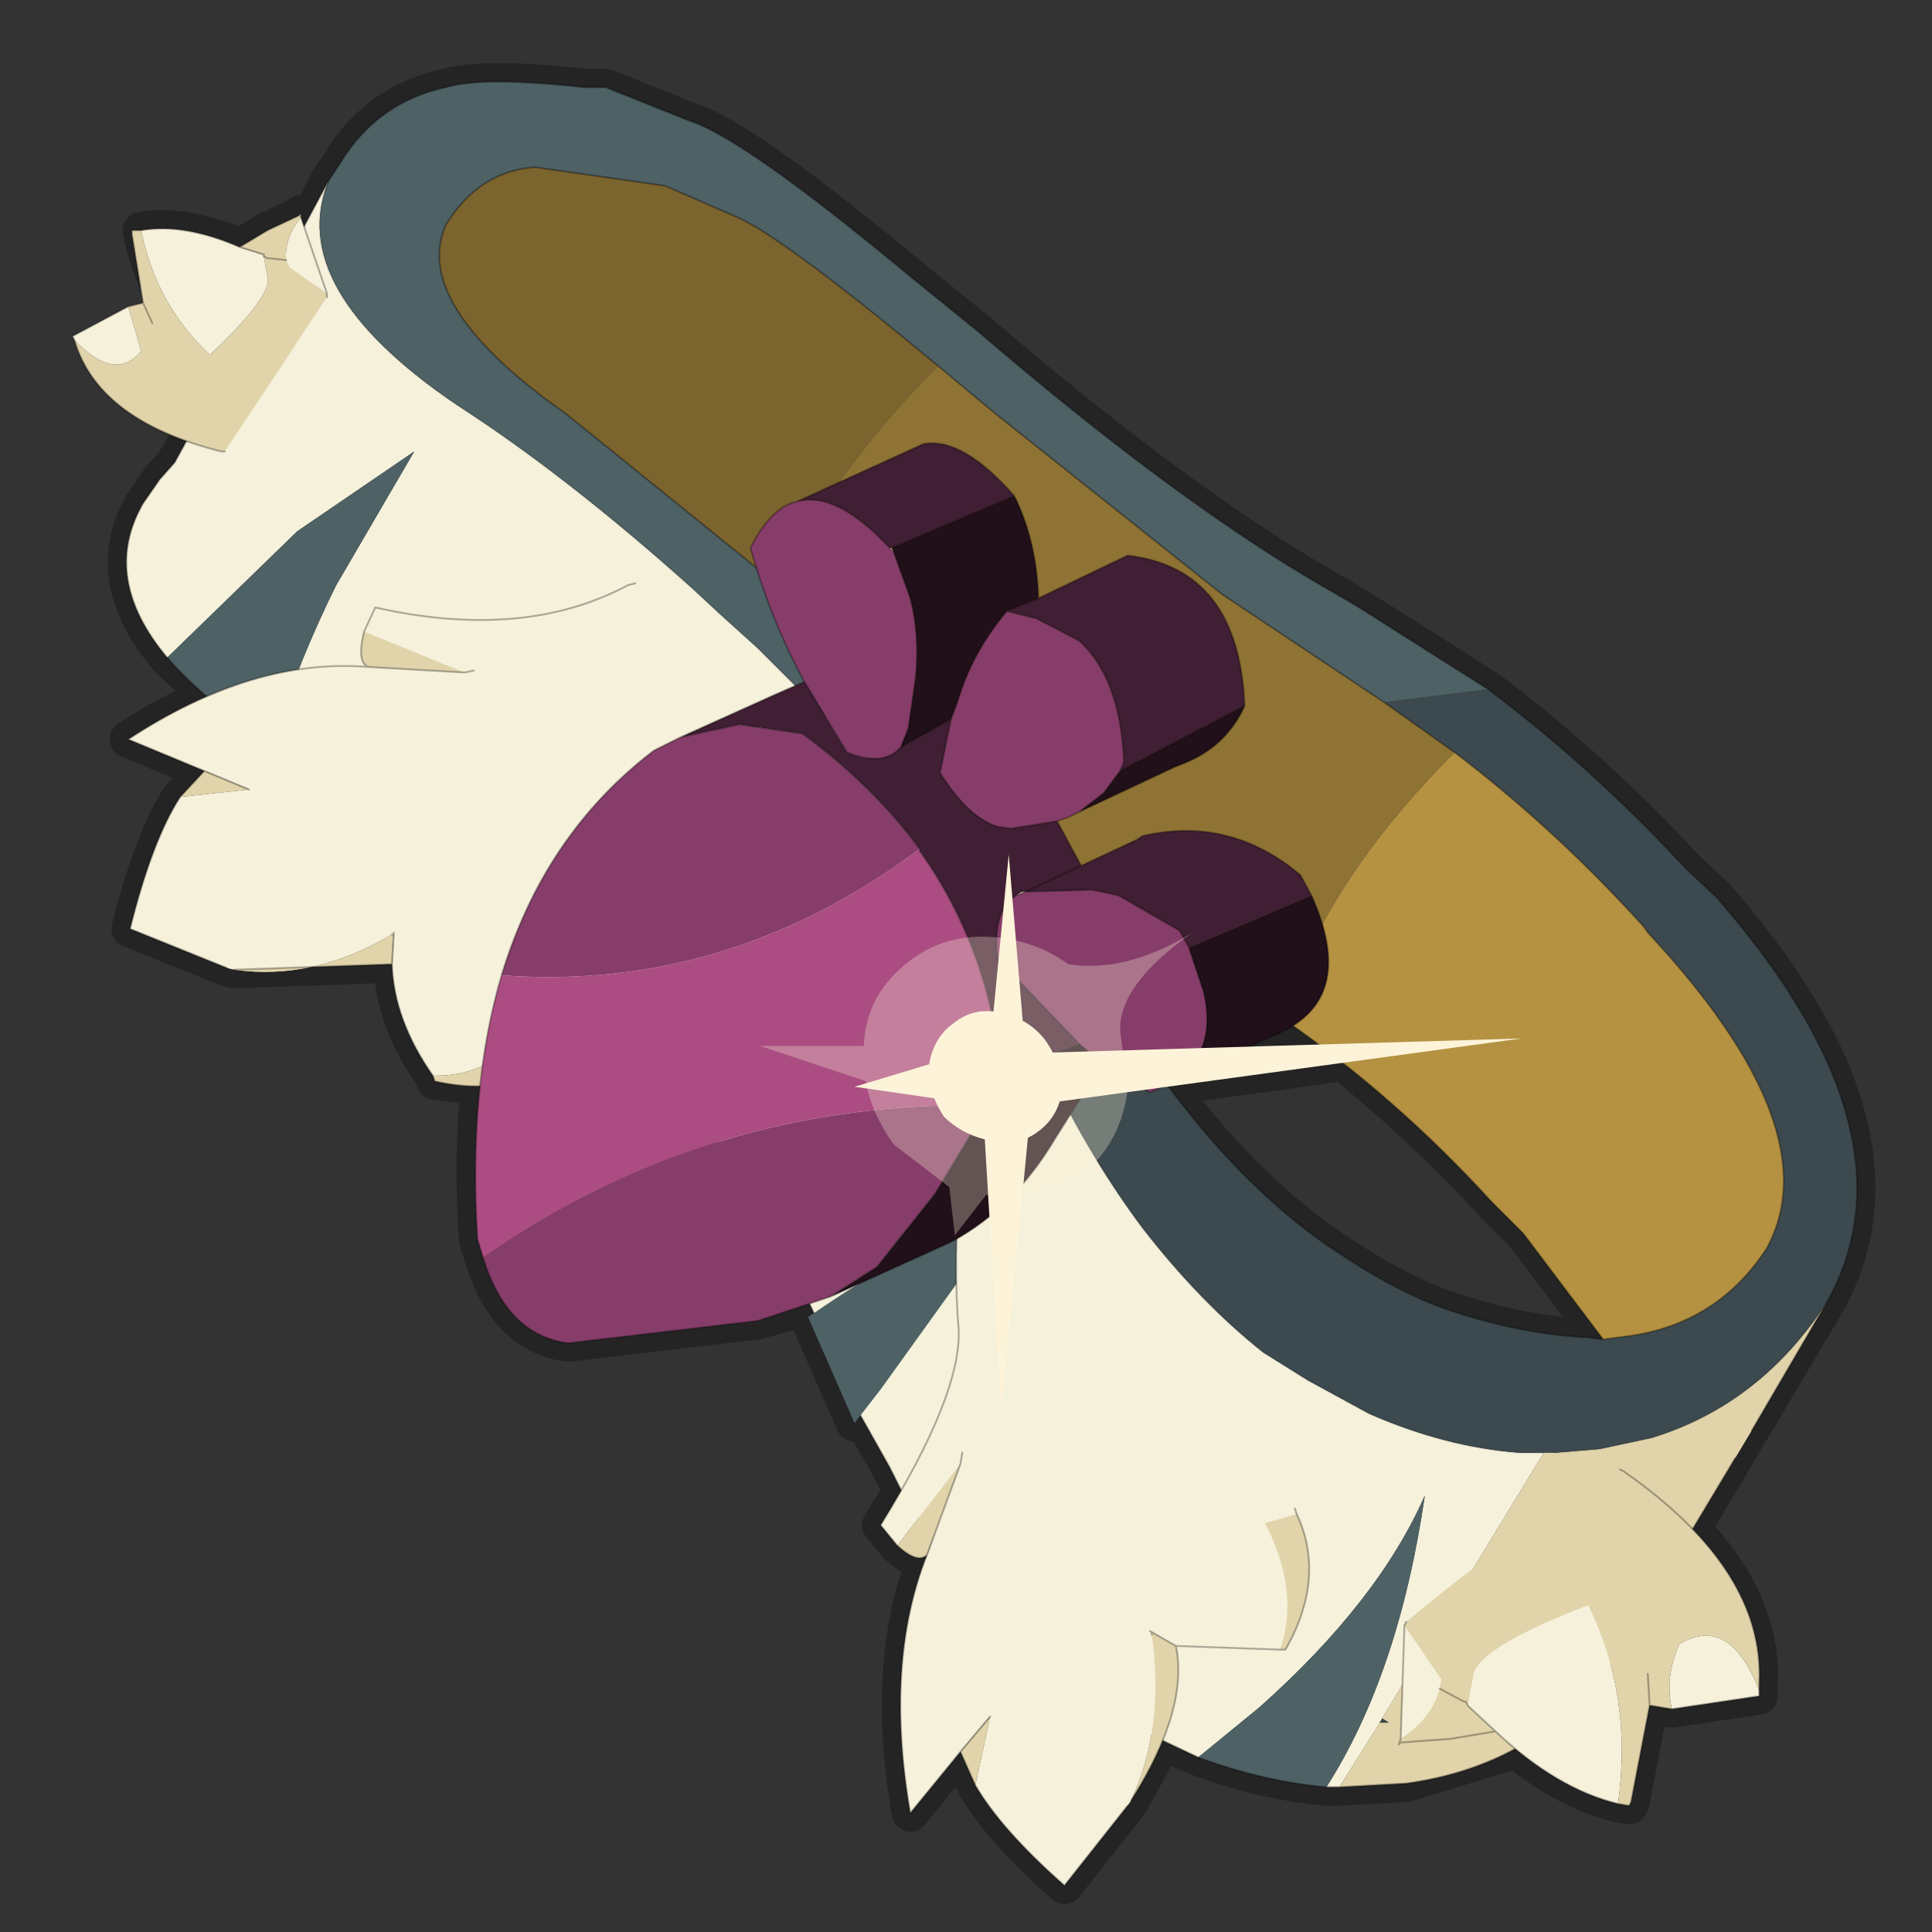 <?xml version="1.0" encoding="UTF-8" standalone="no"?>
<svg xmlns:xlink="http://www.w3.org/1999/xlink" height="520.0px" width="520.0px" xmlns="http://www.w3.org/2000/svg">
  <rect width="100%" height="100%" fill="#333333" stroke="none"/>
  <g transform="matrix(10.0, 0.0, 0.0, 10.0, 0.0, 0.0)">
    <use height="52.0" transform="matrix(1.0, 0.0, 0.0, 1.0, 0.0, 0.0)" width="52.0" xlink:href="#shape0"/>
  </g>
  <defs>
    <g id="shape0" transform="matrix(1.0, 0.0, 0.0, 1.0, 0.0, 0.0)">
      <path d="M0.0 0.0 L52.0 0.0 52.0 52.0 0.0 52.0 0.0 0.0" fill="#43adca" fill-opacity="0.0" fill-rule="evenodd" stroke="none"/>
      <path d="M15.7 2.35 Q13.0 2.05 12.0 2.35 10.15 2.75 9.15 4.4 L8.85 4.85 8.2 6.1 8.1 5.85 8.1 5.75 8.05 5.8 7.2 6.2 6.45 6.65 Q4.95 6.0 3.8 6.2 4.2 8.2 5.65 9.55 7.35 7.95 7.2 7.45 L7.1 6.9 7.2 6.95 7.25 6.95 7.7 7.0 4.7 12.45 4.3 12.9 3.85 13.55 Q2.7 15.55 4.5 17.7 L5.6 18.75 Q4.5 19.2 3.45 19.9 L5.5 20.75 4.85 21.45 Q4.1 22.6 3.5 25.0 L6.1 26.05 6.3 26.1 10.55 25.95 Q10.6 27.45 11.65 28.95 L11.7 29.1 12.9 29.25 Q12.7 31.15 12.85 33.35 L13.0 33.85 Q13.65 35.95 15.3 36.15 L20.4 35.55 21.8 35.15 21.9 35.35 21.75 35.45 23.0 38.3 23.15 38.1 23.95 39.5 24.25 40.1 24.25 40.15 23.7 41.05 24.15 41.6 Q24.7 42.1 24.95 41.85 23.8 44.75 24.5 48.8 L25.85 47.15 26.25 48.05 Q26.95 49.25 28.65 50.75 L30.35 48.6 30.45 48.45 31.3 46.9 32.25 47.3 Q34.0 47.95 35.7 48.1 L35.85 48.1 36.05 48.1 37.85 48.0 40.8 47.1 Q42.15 48.2 43.55 48.55 L43.85 48.6 43.9 48.5 44.4 45.9 45.0 46.0 47.35 45.65 47.35 45.5 47.35 45.3 Q47.45 43.15 45.55 41.15 L49.2 35.0 Q50.8 32.05 49.1 28.4 48.15 26.4 46.2 24.15 L45.35 23.35 Q42.85 20.65 40.05 18.55 L36.5 16.3 35.55 15.75 Q31.6 13.45 26.3 8.9 L24.45 7.4 Q20.0 3.7 18.55 3.25 L16.3 2.35 15.7 2.35 M36.15 28.6 Q38.25 30.3 40.15 32.35 L41.0 33.2 43.15 36.05 42.75 36.0 Q40.7 35.9 38.55 35.1 37.35 34.6 36.15 33.8 33.65 32.2 31.45 29.25 L36.15 28.6 M35.5 28.15 L33.6 28.2 34.2 27.9 34.8 27.6 35.5 28.15" fill="none" stroke="#000000" stroke-linecap="round" stroke-linejoin="round" stroke-opacity="0.302" stroke-width="1.0"/>
      <path d="M31.3 36.6 L28.8 39.55" fill="none" stroke="#000000" stroke-linecap="round" stroke-linejoin="round" stroke-opacity="0.102" stroke-width="0.05"/>
      <path d="M8.85 4.85 Q7.65 7.75 12.3 10.9 15.25 12.8 18.65 15.85 L19.35 16.5 20.4 17.45 21.35 18.4 22.15 19.2 23.7 20.75 Q25.4 22.3 28.25 28.9 29.4 31.25 30.75 33.05 32.3 35.05 34.0 36.4 L35.2 37.15 36.85 38.05 Q38.9 38.95 40.9 39.1 L41.55 39.1 37.2 46.25 37.15 46.35 36.05 48.1 35.85 48.1 35.7 48.1 Q37.65 45.05 38.35 40.25 37.1 43.1 33.9 45.95 L32.25 47.3 30.35 46.4 30.0 46.2 Q28.6 45.4 27.3 44.1 25.7 42.45 24.25 40.1 L23.95 39.5 23.05 37.9 23.0 37.75 22.45 36.5 Q20.0 31.15 18.5 29.75 L16.3 27.55 Q11.4 22.7 7.3 20.05 8.1 17.65 9.05 15.75 L11.15 12.15 8.0 14.3 4.5 17.7 Q2.7 15.55 3.85 13.55 L4.3 12.9 4.7 12.45 6.7 8.8 6.95 8.4 8.85 4.85" fill="#f5f1db" fill-rule="evenodd" stroke="none"/>
      <path d="M49.2 35.0 L47.15 38.5 46.7 39.25 44.45 43.0 43.65 44.4 43.55 44.55 Q41.5 47.5 37.85 48.0 L36.05 48.1 37.15 46.35 37.35 46.35 37.2 46.25 41.55 39.1 41.85 39.1 43.05 39.0 44.45 38.7 Q47.4 37.8 49.2 35.0" fill="#e1d4ab" fill-rule="evenodd" stroke="none"/>
      <path d="M22.15 19.2 L23.0 19.25 24.7 19.3 25.4 20.0 Q26.3 20.8 27.65 23.05 L29.75 26.7 Q32.7 31.6 36.15 33.8 37.35 34.6 38.55 35.1 40.7 35.9 42.75 36.0 L43.15 36.05 43.9 35.95 Q46.25 35.6 47.55 33.6 49.3 30.4 44.35 25.1 L44.25 24.95 Q41.85 22.3 39.15 20.25 L37.25 18.9 40.05 18.55 Q42.85 20.65 45.35 23.35 L46.2 24.15 Q51.7 30.45 49.2 35.0 47.4 37.8 44.45 38.7 L43.05 39.0 41.85 39.1 41.55 39.1 40.9 39.1 Q38.9 38.95 36.85 38.05 L35.2 37.15 34.0 36.4 Q32.3 35.05 30.75 33.05 29.4 31.25 28.25 28.9 25.4 22.3 23.7 20.75 L22.15 19.2 M37.35 46.35 L37.15 46.35 37.2 46.25 37.35 46.35" fill="#3c4a4f" fill-rule="evenodd" stroke="none"/>
      <path d="M34.5 27.4 L35.0 26.1 Q36.25 23.15 39.15 20.25 41.85 22.3 44.25 24.95 L44.35 25.1 Q49.3 30.4 47.55 33.6 46.25 35.6 43.9 35.95 L43.15 36.05 41.0 33.2 40.15 32.35 Q37.55 29.5 34.5 27.4" fill="#b59242" fill-rule="evenodd" stroke="none"/>
      <path d="M21.0 15.8 L15.25 11.15 Q11.05 8.2 12.0 6.05 12.9 4.6 14.4 4.5 L17.9 5.0 19.85 5.85 Q21.1 6.4 25.25 9.85 22.3 12.8 21.0 15.8" fill="#7c642e" fill-rule="evenodd" stroke="none"/>
      <path d="M24.7 19.3 L22.1 16.8 21.5 16.2 21.35 16.1 21.0 15.8 Q22.3 12.8 25.25 9.85 L26.75 11.1 32.9 16.0 35.75 17.9 37.25 18.9 39.15 20.25 Q36.25 23.15 35.0 26.1 L34.5 27.4 31.3 25.3 27.65 23.05 Q26.3 20.8 25.4 20.0 L24.7 19.3" fill="#8f7334" fill-rule="evenodd" stroke="none"/>
      <path d="M8.85 4.85 L9.15 4.4 Q10.15 2.75 12.0 2.35 13.0 2.05 15.7 2.35 L16.3 2.35 18.55 3.25 Q20.0 3.7 24.45 7.4 L26.3 8.9 Q31.6 13.45 35.55 15.75 L36.5 16.3 40.05 18.55 37.25 18.9 35.75 17.9 32.9 16.0 26.75 11.1 25.25 9.85 Q21.1 6.4 19.85 5.85 L17.9 5.0 14.4 4.5 Q12.9 4.6 12.0 6.05 11.05 8.2 15.25 11.15 L21.0 15.8 21.35 16.1 21.5 16.2 22.1 16.8 24.7 19.3 23.0 19.25 22.15 19.2 21.35 18.4 20.4 17.45 19.35 16.5 18.65 15.85 Q15.25 12.8 12.3 10.9 7.65 7.75 8.85 4.85 M35.7 48.1 Q34.0 47.95 32.25 47.3 L33.9 45.95 Q37.1 43.1 38.35 40.25 37.65 45.05 35.7 48.1 M7.3 20.05 L7.1 19.9 Q5.4 18.75 4.5 17.7 L8.0 14.3 11.15 12.15 9.05 15.75 Q8.1 17.65 7.3 20.05" fill="#4e6165" fill-rule="evenodd" stroke="none"/>
      <path d="M40.05 18.55 L36.5 16.3 35.55 15.75 Q31.6 13.45 26.3 8.9 L24.45 7.4 Q20.0 3.7 18.55 3.25 L16.3 2.35 15.7 2.35 Q13.0 2.05 12.0 2.35 10.15 2.75 9.15 4.4 L8.85 4.85 M24.7 19.3 L22.1 16.8 21.5 16.2 21.35 16.1 21.0 15.8 15.25 11.15 Q11.05 8.2 12.0 6.05 12.9 4.6 14.4 4.5 L17.9 5.0 19.85 5.85 Q21.1 6.4 25.25 9.85 L26.75 11.1 32.9 16.0 35.75 17.9 37.25 18.9 M40.05 18.55 Q42.85 20.65 45.35 23.35 L46.2 24.15 Q51.7 30.45 49.2 35.0 L47.15 38.5 M46.7 39.25 L44.45 43.0 44.15 43.7 43.8 44.25 43.55 44.55 Q41.5 47.5 37.85 48.0 L36.05 48.1 35.85 48.1 35.7 48.1 Q34.0 47.95 32.25 47.3 L30.35 46.4 30.0 46.2 Q28.6 45.4 27.3 44.1 25.7 42.45 24.25 40.1 L23.95 39.5 23.05 37.9 23.0 37.75 22.45 36.5 Q20.0 31.15 18.5 29.75 L16.3 27.55 Q11.4 22.7 7.3 20.05 L7.1 19.9 Q5.4 18.75 4.5 17.7 2.7 15.55 3.85 13.55 L4.3 12.9 4.7 12.45 6.7 8.8 M6.95 8.4 L8.85 4.85 M24.7 19.3 L25.4 20.0 Q26.3 20.8 27.65 23.05 L31.3 25.3 34.5 27.4 M39.15 20.25 L37.25 18.9 M27.65 23.05 L29.75 26.7 Q32.7 31.6 36.15 33.8 37.35 34.6 38.55 35.1 40.7 35.9 42.75 36.0 L43.15 36.05 41.0 33.2 40.15 32.35 Q37.55 29.5 34.5 27.4 M43.15 36.05 L43.9 35.95 Q46.25 35.6 47.55 33.6 49.3 30.4 44.35 25.1 L44.25 24.95 Q41.85 22.3 39.15 20.25 M44.45 43.0 L43.65 44.4 43.8 44.25 M43.65 44.4 L43.55 44.55 M37.35 46.35 L37.15 46.35" fill="none" stroke="#000000" stroke-linecap="round" stroke-linejoin="round" stroke-opacity="0.302" stroke-width="0.05"/>
      <path d="M8.85 4.85 Q7.65 7.75 12.3 10.9 15.25 12.8 18.65 15.85 L19.35 16.5 20.4 17.45 21.35 18.4 22.15 19.2 23.7 20.75 Q25.4 22.3 28.25 28.9 29.4 31.25 30.75 33.05 32.3 35.05 34.0 36.4 L35.2 37.15 36.85 38.05 Q38.9 38.95 40.9 39.1 L41.55 39.1 M41.85 39.1 L43.05 39.0 44.45 38.7 Q47.4 37.8 49.2 35.0" fill="none" stroke="#000000" stroke-linecap="round" stroke-linejoin="round" stroke-opacity="0.102" stroke-width="0.05"/>
      <path d="M23.7 37.4 L23.0 38.3 21.75 35.45 Q24.85 33.3 27.15 32.6 L23.7 37.4" fill="#4e6165" fill-rule="evenodd" stroke="none"/>
      <path d="M17.1 15.7 Q21.2 17.7 20.2 19.35 19.3 21.05 18.5 24.0 17.75 26.9 16.55 27.55 L15.2 28.1 15.15 28.25 14.55 27.4 Q13.3 29.0 11.65 28.95 10.6 27.45 10.55 25.95 L10.6 25.1 10.6 25.15 10.55 25.15 Q8.45 26.4 6.3 26.1 L6.1 26.05 3.5 25.0 Q4.1 22.6 4.85 21.45 L6.7 21.25 5.5 20.75 3.45 19.9 Q6.8 17.7 9.9 17.95 L12.5 18.1 9.8 17.0 10.1 16.35 Q14.1 17.25 16.9 15.75 L17.1 15.7 M12.75 18.05 L12.5 18.1 12.75 18.05" fill="#f5f1db" fill-rule="evenodd" stroke="none"/>
      <path d="M9.8 17.0 L12.5 18.1 9.9 17.95 Q9.6 17.8 9.8 17.0 M11.65 28.95 Q13.3 29.0 14.55 27.4 L15.15 28.25 Q13.9 29.6 11.7 29.1 L11.65 28.95 M10.55 25.95 L6.3 26.1 Q8.45 26.4 10.55 25.15 L10.6 25.15 10.6 25.1 10.55 25.95 M4.85 21.45 L5.5 20.75 6.7 21.25 4.85 21.45" fill="#e1d4ab" fill-rule="evenodd" stroke="none"/>
      <path d="M17.1 15.7 L16.9 15.75 Q14.1 17.25 10.1 16.35 L9.8 17.0 M12.5 18.1 L12.75 18.05 M15.15 28.25 L15.2 28.1 M15.15 28.25 Q13.9 29.6 11.7 29.1 L11.65 28.95 Q10.6 27.45 10.55 25.95 L6.3 26.1 M6.1 26.05 L3.5 25.0 Q4.1 22.6 4.85 21.45 L5.5 20.75 3.45 19.9 Q6.8 17.7 9.9 17.95 9.6 17.8 9.8 17.0 M10.55 25.15 L10.6 25.15 M10.6 25.1 L10.55 25.95 M9.9 17.95 L12.5 18.1 M6.7 21.25 L5.5 20.75" fill="none" stroke="#000000" stroke-linecap="round" stroke-linejoin="round" stroke-opacity="0.302" stroke-width="0.05"/>
      <path d="M25.85 31.4 Q28.25 30.85 29.3 32.4 30.35 34.0 32.5 35.85 34.65 37.65 34.8 39.1 L34.85 40.6 34.9 40.75 34.05 41.0 Q35.0 42.85 34.45 44.4 L31.65 44.3 30.95 43.9 31.0 43.95 31.0 44.0 Q31.35 46.5 30.45 48.45 L30.35 48.6 28.65 50.75 Q26.95 49.25 26.25 48.05 L26.65 46.2 25.85 47.15 24.5 48.8 Q23.8 44.75 24.95 41.85 L25.85 39.4 24.15 41.6 23.7 41.05 Q25.9 37.5 25.8 35.75 25.65 34.0 25.85 31.4 M25.9 39.1 L25.85 39.4 25.9 39.1" fill="#f5f1db" fill-rule="evenodd" stroke="none"/>
      <path d="M34.9 40.75 Q35.7 42.45 34.6 44.4 L34.45 44.4 Q35.0 42.85 34.05 41.0 L34.9 40.75 M31.65 44.3 Q32.0 46.0 30.45 48.45 31.35 46.5 31.0 44.0 L31.0 43.95 30.95 43.9 31.65 44.3 M26.25 48.05 L25.85 47.15 26.65 46.2 26.25 48.05 M24.95 41.85 Q24.7 42.1 24.15 41.6 L25.85 39.4 24.95 41.85" fill="#e1d4ab" fill-rule="evenodd" stroke="none"/>
      <path d="M34.85 40.6 L34.9 40.75 Q35.7 42.45 34.6 44.4 L34.45 44.4 31.65 44.3 Q32.0 46.0 30.45 48.45 M30.35 48.6 L28.65 50.75 Q26.95 49.25 26.25 48.05 L25.85 47.15 24.5 48.8 Q23.8 44.75 24.95 41.85 24.7 42.1 24.15 41.6 L23.7 41.05 Q25.9 37.5 25.8 35.75 25.65 34.0 25.85 31.4 M30.95 43.9 L31.65 44.3 M31.0 44.0 L31.0 43.95 M25.85 39.4 L25.9 39.1 M24.95 41.85 L25.85 39.4 M26.65 46.2 L25.85 47.15" fill="none" stroke="#000000" stroke-linecap="round" stroke-linejoin="round" stroke-opacity="0.302" stroke-width="0.05"/>
      <path d="M29.05 21.85 L28.75 22.0 28.45 22.1 27.2 22.3 26.85 22.25 Q26.05 22.0 25.3 20.8 L25.6 19.35 25.75 18.95 25.9 18.5 Q26.3 17.4 27.1 16.45 L27.9 16.65 29.05 17.25 Q30.15 18.25 30.25 20.5 L30.15 20.75 29.7 21.35 29.05 21.85 M31.4 29.2 L30.95 29.4 29.9 28.75 29.65 28.6 29.05 28.1 26.85 25.8 Q26.7 24.5 27.35 24.1 L27.6 24.0 29.4 23.95 30.1 24.1 31.75 25.05 32.0 25.5 32.4 26.7 Q32.8 28.45 31.4 29.2 M22.35 34.9 L20.4 35.55 15.3 36.15 Q13.65 35.95 13.0 33.85 19.1 29.6 26.6 29.75 L25.15 32.15 23.6 34.1 22.35 34.9 M13.5 26.25 Q14.65 22.45 17.6 20.2 L18.3 19.85 19.9 19.5 21.6 19.75 Q23.5 21.15 24.75 22.85 19.6 26.7 13.5 26.25 M21.65 18.35 Q20.75 16.7 20.2 14.75 20.75 13.65 21.45 13.5 22.5 13.2 23.95 14.75 L24.05 14.85 24.5 16.1 Q24.75 17.05 24.65 18.2 L24.45 19.6 24.25 20.1 Q23.8 20.65 22.8 20.25 L21.65 18.35" fill="#873d6a" fill-rule="evenodd" stroke="none"/>
      <path d="M21.45 13.5 L24.85 11.95 Q25.9 11.75 27.3 13.35 L24.0 14.75 23.95 14.75 Q22.5 13.2 21.45 13.5 M27.95 16.1 L30.35 14.95 Q33.35 15.3 33.5 19.0 L30.15 20.75 30.25 20.5 Q30.15 18.25 29.05 17.25 L27.9 16.65 27.1 16.45 27.95 16.1 M28.45 22.1 L29.1 23.3 30.6 22.6 30.75 22.5 Q33.1 21.95 35.0 23.55 L35.3 24.1 32.0 25.5 31.75 25.05 30.1 24.1 29.4 23.95 27.6 24.0 27.5 24.0 27.35 24.1 Q26.7 24.5 26.85 25.8 L29.05 28.1 26.95 28.85 Q26.6 25.5 24.75 22.9 L24.75 22.85 Q23.5 21.15 21.6 19.75 L19.9 19.5 18.3 19.85 20.85 18.7 21.65 18.35 22.8 20.25 Q23.8 20.65 24.25 20.1 L25.6 19.35 25.3 20.8 Q26.05 22.0 26.85 22.25 L27.2 22.3 28.45 22.1 M29.1 23.3 L27.6 24.0 29.1 23.3" fill="#401e33" fill-rule="evenodd" stroke="none"/>
      <path d="M23.95 14.75 L24.0 14.75 24.05 14.85 23.95 14.75 M27.35 24.1 L27.5 24.0 27.6 24.0 27.35 24.1" fill="#fbf1bf" fill-rule="evenodd" stroke="none"/>
      <path d="M27.3 13.35 Q27.9 14.55 27.95 16.1 L27.1 16.45 Q26.3 17.4 25.9 18.5 L25.75 18.95 25.6 19.35 24.25 20.1 24.45 19.6 24.65 18.2 Q24.75 17.05 24.5 16.1 L24.05 14.85 24.0 14.75 27.3 13.35 M33.5 19.0 Q33.0 20.1 31.85 20.55 L31.6 20.65 29.05 21.85 29.7 21.35 30.15 20.75 33.5 19.0 M35.3 24.1 Q36.6 27.0 34.2 27.9 L31.4 29.2 Q32.8 28.45 32.4 26.7 L32.0 25.5 35.3 24.1 M29.65 28.6 L29.5 28.9 28.4 30.65 Q27.3 32.5 25.65 33.4 L25.0 33.7 22.35 34.9 23.6 34.1 25.15 32.15 26.6 29.75 26.95 28.85 29.05 28.1 29.65 28.6" fill="#210f19" fill-rule="evenodd" stroke="none"/>
      <path d="M13.0 33.85 L12.85 33.35 Q12.6 29.3 13.5 26.25 19.6 26.7 24.75 22.85 L24.75 22.9 Q26.6 25.5 26.95 28.85 L26.6 29.75 Q19.1 29.6 13.0 33.85" fill="#ab4d82" fill-rule="evenodd" stroke="none"/>
      <path d="M21.45 13.5 L24.85 11.95 Q25.9 11.75 27.3 13.35 27.9 14.55 27.95 16.1 L30.35 14.95 Q33.35 15.3 33.5 19.0 33.0 20.1 31.85 20.55 L31.6 20.65 29.05 21.85 28.75 22.0 28.45 22.1 29.1 23.3 30.6 22.6 30.75 22.5 Q33.1 21.95 35.0 23.55 L35.3 24.1 Q36.6 27.0 34.2 27.9 L31.4 29.2 30.95 29.4 29.9 28.75 29.65 28.6 29.5 28.9 28.4 30.65 Q27.3 32.5 25.65 33.4 L25.0 33.7 22.35 34.9 20.4 35.55 15.3 36.15 Q13.65 35.95 13.0 33.85 L12.85 33.35 Q12.6 29.3 13.5 26.25 14.65 22.45 17.6 20.2 L18.3 19.85 20.85 18.7 21.65 18.35 Q20.75 16.7 20.2 14.75 20.75 13.65 21.45 13.5 22.5 13.2 23.95 14.75 L24.0 14.75 27.3 13.35 M23.95 14.75 L24.05 14.85 24.5 16.1 Q24.75 17.05 24.65 18.2 L24.45 19.6 24.25 20.1 25.6 19.35 25.75 18.95 25.9 18.5 Q26.3 17.4 27.1 16.45 L27.95 16.1 M18.3 19.85 L19.9 19.5 21.6 19.75 Q23.5 21.15 24.75 22.85 L24.75 22.9 Q26.6 25.5 26.95 28.85 L26.6 29.75 25.15 32.15 23.6 34.1 22.35 34.9 M29.05 28.1 L26.85 25.8 Q26.7 24.5 27.35 24.1 L27.5 24.0 27.6 24.0 29.1 23.3 M24.25 20.1 Q23.8 20.65 22.8 20.25 L21.65 18.35 M28.45 22.1 L27.2 22.3 26.85 22.25 Q26.05 22.0 25.3 20.8 L25.6 19.35 M27.1 16.45 L27.9 16.65 29.05 17.25 Q30.15 18.25 30.25 20.5 L30.15 20.75 33.5 19.0 M32.0 25.5 L31.75 25.05 30.1 24.1 29.4 23.95 27.6 24.0 27.35 24.1 M29.05 28.1 L29.65 28.6 M30.15 20.75 L29.7 21.35 29.05 21.85 M31.4 29.2 Q32.8 28.45 32.4 26.7 L32.0 25.5" fill="none" stroke="#000000" stroke-linecap="round" stroke-linejoin="round" stroke-opacity="0.302" stroke-width="0.05"/>
      <path d="M47.35 45.5 L47.35 45.65 45.0 46.0 Q44.8 45.15 45.2 44.25 46.55 43.45 47.35 45.5 M43.55 48.55 Q41.9 48.15 40.25 46.6 L39.55 45.95 39.5 45.9 39.65 45.1 Q39.75 44.35 42.75 43.2 43.95 45.65 43.55 48.55 M37.7 46.8 L37.8 43.75 38.8 45.2 38.75 45.45 Q38.55 46.25 37.7 46.8" fill="#f5f1db" fill-rule="evenodd" stroke="none"/>
      <path d="M43.6 39.55 L43.7 39.6 Q47.5 42.25 47.35 45.3 L47.35 45.5 Q46.55 43.45 45.2 44.25 44.8 45.15 45.0 46.0 L44.4 45.9 43.9 48.5 43.85 48.6 43.55 48.55 Q43.95 45.65 42.75 43.2 39.75 44.35 39.65 45.1 L39.5 45.9 39.55 45.95 40.25 46.6 39.05 46.8 37.7 46.9 37.65 46.95 37.7 46.8 Q38.55 46.25 38.75 45.45 L38.8 45.2 37.8 43.75 37.85 43.65 Q40.85 41.15 43.6 39.55 M44.4 45.9 L44.35 45.05 44.4 45.9 M38.75 45.45 L39.4 45.8 39.45 45.8 39.5 45.9 39.45 45.8 39.4 45.8 38.75 45.45" fill="#e1d4ab" fill-rule="evenodd" stroke="none"/>
      <path d="M43.6 39.55 L43.7 39.6 Q47.5 42.25 47.35 45.3 L47.35 45.5 47.35 45.65 45.0 46.0 44.4 45.9 43.9 48.5 43.85 48.6 43.55 48.55 Q41.9 48.15 40.25 46.6 L39.05 46.8 37.7 46.9 37.65 46.95 37.7 46.8 37.8 43.75 37.85 43.65 M44.35 45.05 L44.4 45.9 M39.5 45.9 L39.55 45.95 40.25 46.6 M39.5 45.9 L39.45 45.8 39.4 45.8 38.75 45.45" fill="none" stroke="#000000" stroke-linecap="round" stroke-linejoin="round" stroke-opacity="0.302" stroke-width="0.05"/>
      <path d="M2.0 9.15 L1.95 9.05 3.45 8.25 3.8 9.45 Q3.1 10.3 2.0 9.15 M3.8 6.2 Q4.95 6.0 6.45 6.65 L7.1 6.85 7.1 6.9 7.2 7.45 Q7.35 7.95 5.65 9.55 4.2 8.2 3.8 6.2 M8.1 5.85 L8.8 7.9 7.8 7.2 7.7 7.0 Q7.65 6.4 8.1 5.85" fill="#f5f1db" fill-rule="evenodd" stroke="none"/>
      <path d="M6.05 12.15 L5.95 12.15 Q2.75 11.35 2.05 9.3 L2.0 9.15 Q3.1 10.3 3.8 9.45 L3.45 8.25 3.85 8.15 3.55 6.3 3.55 6.2 3.8 6.2 Q4.2 8.2 5.65 9.55 7.35 7.95 7.2 7.45 L7.1 6.9 7.1 6.85 6.45 6.65 7.2 6.2 8.05 5.8 8.1 5.75 8.1 5.85 Q7.65 6.4 7.7 7.0 L7.8 7.2 8.8 7.9 8.8 8.0 6.05 12.15 M3.85 8.15 L4.1 8.7 3.85 8.15 M7.7 7.0 L7.25 6.95 7.2 6.95 7.1 6.9 7.2 6.95 7.25 6.95 7.7 7.0" fill="#e1d4ab" fill-rule="evenodd" stroke="none"/>
      <path d="M6.05 12.15 L5.95 12.15 Q2.75 11.35 2.05 9.3 L2.0 9.15 1.95 9.05 3.45 8.25 3.85 8.15 3.55 6.3 3.55 6.2 3.8 6.2 Q4.95 6.0 6.45 6.65 L7.2 6.2 8.05 5.8 8.1 5.75 8.1 5.85 8.8 7.9 8.8 8.0 M4.1 8.7 L3.85 8.15 M7.1 6.9 L7.2 6.95 7.25 6.95 7.7 7.0 M7.1 6.9 L7.1 6.85 6.45 6.65" fill="none" stroke="#000000" stroke-linecap="round" stroke-linejoin="round" stroke-opacity="0.302" stroke-width="0.05"/>
      <path d="M28.75 25.95 Q28.0 25.4 27.0 25.25 25.55 25.05 24.5 25.85 23.3 26.75 23.25 28.15 L20.45 28.15 23.3 29.1 Q23.45 29.95 24.05 30.8 L25.55 31.95 25.7 33.25 26.55 32.15 26.7 32.25 Q28.05 32.35 29.15 31.6 30.2 30.7 30.35 29.3 L30.15 27.75 Q30.1 26.5 32.1 25.1 30.3 26.2 28.75 25.95 M26.9 27.25 Q27.65 27.4 28.1 27.95 28.55 28.55 28.6 29.3 28.5 30.05 27.95 30.45 27.45 30.85 26.65 30.7 25.9 30.55 25.4 30.05 24.95 29.35 25.0 28.7 25.1 27.95 25.65 27.55 26.2 27.1 26.9 27.25" fill="#fcf3d8" fill-opacity="0.302" fill-rule="evenodd" stroke="none"/>
      <path d="M26.9 27.25 Q26.2 27.1 25.65 27.55 25.1 27.95 25.0 28.7 24.95 29.35 25.4 30.05 25.9 30.55 26.65 30.7 27.45 30.85 27.95 30.45 28.5 30.05 28.6 29.3 28.55 28.55 28.1 27.95 27.65 27.4 26.9 27.25" fill="#fcf3d8" fill-rule="evenodd" stroke="none"/>
      <path d="M27.6 28.35 L27.15 23.0 26.65 28.15 23.0 29.25 26.45 29.75 26.95 38.05 27.75 29.75 40.95 27.95 27.6 28.35" fill="#fcf3d8" fill-rule="evenodd" stroke="none"/>
    </g>
  </defs>
</svg>
